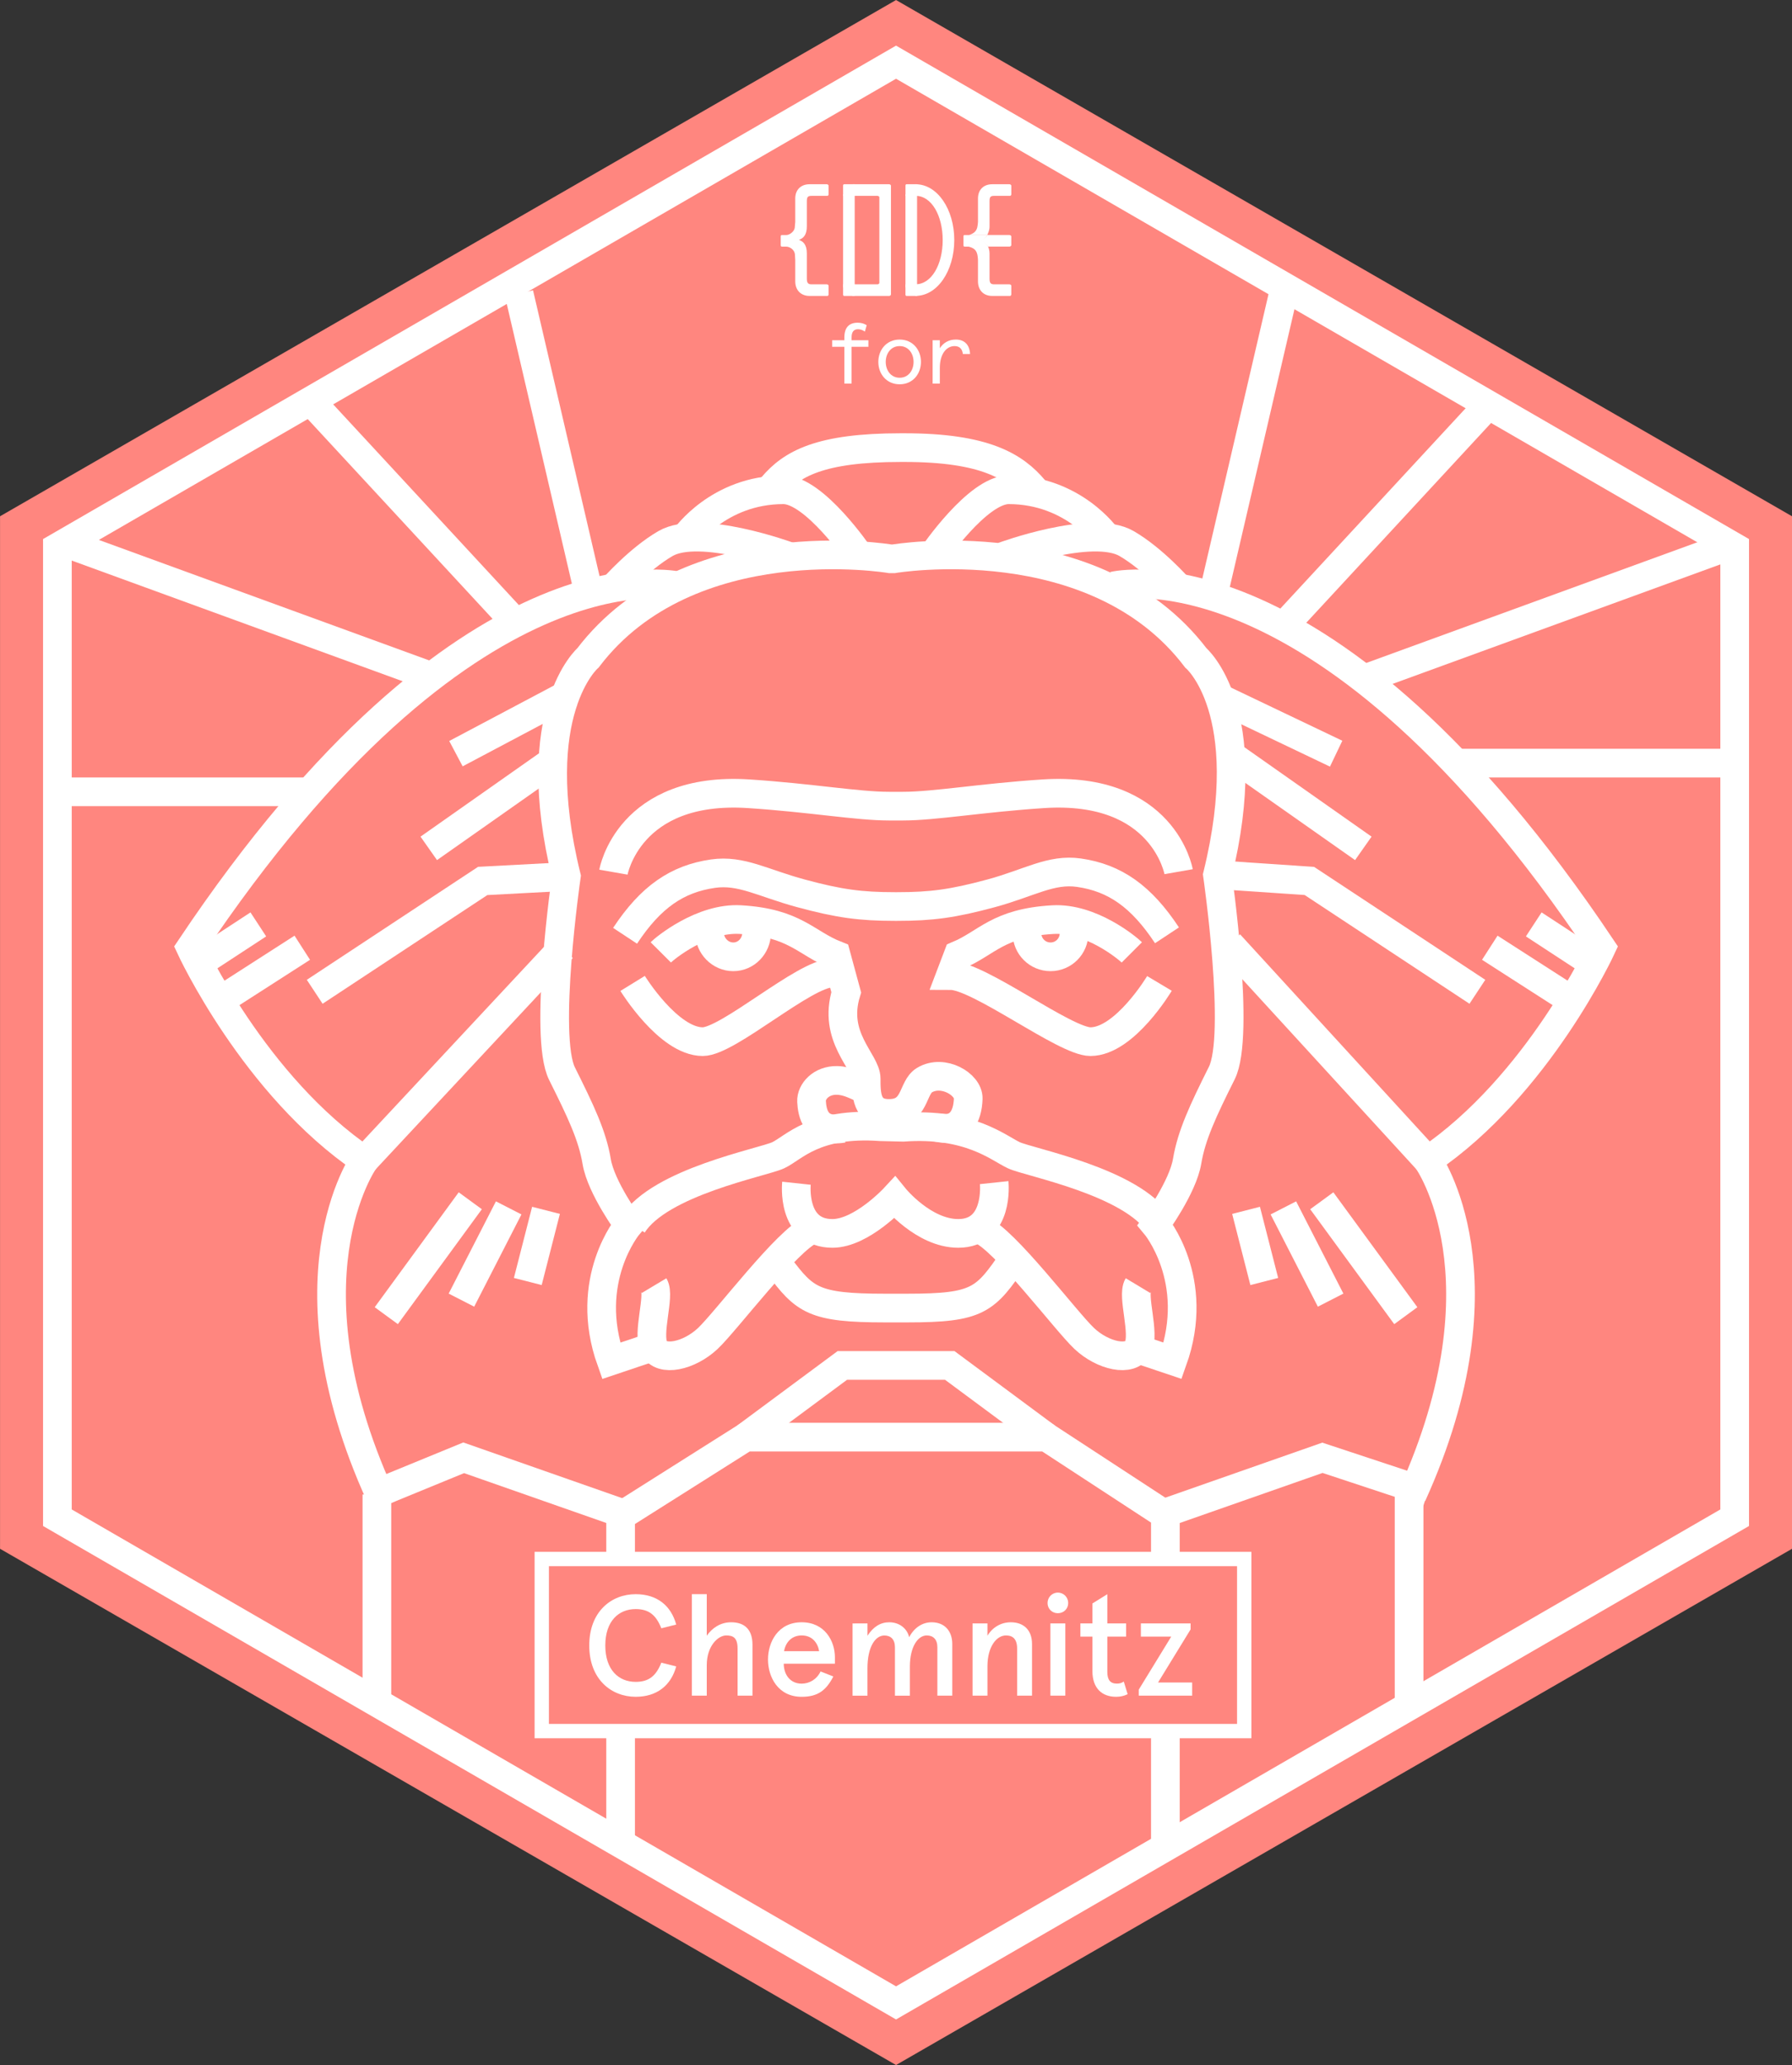 <svg xmlns="http://www.w3.org/2000/svg" xmlns:xlink="http://www.w3.org/1999/xlink" version="1.1" id="Ebene_1" x="0px" y="0px" enable-background="new 0 0 198.425 198.425" xml:space="preserve" viewBox="36.71 27.21 125 144">
<rect x="36.71" y="27.21" width="125" height="144" fill="#333333" stroke="none"/>
<polygon fill="#FF867F" points="161.712,135.212 99.213,171.212 36.713,135.212 36.713,63.212 99.213,27.212 161.712,63.212 "/>
<polygon fill="none" stroke="#FFFFFF" stroke-width="2" stroke-miterlimit="10" points="157.712,133.046 99.213,166.88   40.713,133.046 40.713,65.378 99.213,31.546 157.712,65.378 "/>
<g>
	<path fill="none" stroke="#FFFFFF" stroke-width="2" stroke-miterlimit="10" d="M108.859,61.362   c-1.357-1.623-3.443-2.938-9.062-2.938h-0.254c-5.617,0-7.617,1.116-8.977,2.74"/>
	<path fill="none" stroke="#FFFFFF" stroke-width="2" stroke-miterlimit="10" d="M96.637,65.935c0,0-3.11-4.572-5.28-4.572   c-4.545,0-6.862,3.353-6.862,3.353"/>
	<path fill="none" stroke="#FFFFFF" stroke-width="2" stroke-miterlimit="10" d="M91.76,66.016c0,0-6.227-2.297-8.632-0.9   c-1.862,1.081-3.627,3.091-3.627,3.091"/>
	<path fill="none" stroke="#FFFFFF" stroke-width="2" stroke-miterlimit="10" d="M84.025,68.067c0,0-14.755-3.565-34.024,25.231   c0,0,4.438,9.635,12.125,14.833c0,0-6.003,8.418,1.436,24.096"/>
	<path fill="none" stroke="#FFFFFF" stroke-width="2" stroke-miterlimit="10" d="M89.486,92.26c0,0.905-0.719,1.672-1.625,1.672   c-0.906,0-1.654-0.767-1.654-1.672"/>
	<path fill="none" stroke="#FFFFFF" stroke-width="2" stroke-miterlimit="10" d="M80.838,95.788c0,0,2.496,4.053,4.888,4.061   c1.779,0.002,7.116-4.784,9.036-4.784"/>
	<path fill="none" stroke="#FFFFFF" stroke-width="2" stroke-miterlimit="10" d="M102.078,105.833   c1.578,0.342,2.133-0.752,2.17-2.018c0.027-0.994-1.756-2.054-3.045-1.288c-0.897,0.533-0.582,2.328-2.488,2.328   c-1.586,0-1.586-1.354-1.586-2.437c0-1.199-2.363-2.87-1.39-6.009l-0.703-2.589c-2.122-0.837-2.853-2.264-6.687-2.483   c-2.658-0.151-5.258,1.996-5.546,2.285"/>
	<path fill="none" stroke="#FFFFFF" stroke-width="2" stroke-miterlimit="10" d="M95.514,105.897   c-1.926,0.317-2.156-1.121-2.195-1.878c-0.035-0.686,0.668-1.491,1.776-1.467c0.805,0.018,1.371,0.396,2.055,0.656"/>
	<path fill="none" stroke="#FFFFFF" stroke-width="2" stroke-miterlimit="10" d="M93.318,112.966   c-1.659,0.648-5.932,6.351-7.23,7.578c-1.301,1.227-3.25,1.66-3.754,0.648c-0.505-1.011,0.433-3.607,0-4.33"/>
	<line fill="none" stroke="#FFFFFF" stroke-width="2" stroke-miterlimit="10" x1="75.548" y1="80.091" x2="66.618" y2="86.37"/>
	<line fill="none" stroke="#FFFFFF" stroke-width="2" stroke-miterlimit="10" x1="76.503" y1="75.533" x2="68.514" y2="79.766"/>
	<line fill="none" stroke="#FFFFFF" stroke-width="2" stroke-miterlimit="10" x1="75.934" y1="93.333" x2="62.125" y2="108.13"/>
	<line fill="none" stroke="#FFFFFF" stroke-width="2" stroke-miterlimit="10" x1="51.662" y1="97.238" x2="57.795" y2="93.299"/>
	<line fill="none" stroke="#FFFFFF" stroke-width="2" stroke-miterlimit="10" x1="50.556" y1="94.402" x2="54.729" y2="91.672"/>
	<polyline fill="none" stroke="#FFFFFF" stroke-width="2" stroke-miterlimit="10" points="58.662,96.371 70.381,88.642    76.503,88.318  "/>
	<line fill="none" stroke="#FFFFFF" stroke-width="2" stroke-miterlimit="10" x1="73.526" y1="116.574" x2="74.796" y2="111.612"/>
	<line fill="none" stroke="#FFFFFF" stroke-width="2" stroke-miterlimit="10" x1="68.897" y1="117.873" x2="72.193" y2="111.441"/>
	<line fill="none" stroke="#FFFFFF" stroke-width="2" stroke-miterlimit="10" x1="63.655" y1="118.957" x2="69.514" y2="110.944"/>
	<path fill="none" stroke="#FFFFFF" stroke-width="2" stroke-miterlimit="10" d="M101.789,65.935c0,0,3.109-4.572,5.279-4.572   c4.545,0,6.86,3.353,6.86,3.353"/>
	<path fill="none" stroke="#FFFFFF" stroke-width="2" stroke-miterlimit="10" d="M106.666,66.016c0,0,6.227-2.297,8.631-0.9   c1.863,1.081,3.627,3.091,3.627,3.091"/>
	<path fill="none" stroke="#FFFFFF" stroke-width="2" stroke-miterlimit="10" d="M114.399,68.067c0,0,14.755-3.565,34.024,25.231   c0,0-4.438,9.635-12.125,14.833c0,0,5.806,8.141-1.078,23.322"/>
	<path fill="none" stroke="#FFFFFF" stroke-width="2" stroke-miterlimit="10" d="M115.805,121.193l2.704,0.908   c2.017-5.645-1.211-9.477-1.211-9.477s1.916-2.621,2.22-4.437c0.303-1.813,1.108-3.528,2.418-6.149   c1.312-2.621-0.302-13.812-0.302-13.812c2.822-11.492-1.512-15.143-1.512-15.143c-7.057-9.276-21.069-6.907-21.069-6.907h-0.256   c0,0-14.013-2.369-21.07,6.907c0,0-4.334,3.742-1.512,15.233c0,0-1.611,11.146-0.301,13.767c1.309,2.621,2.116,4.313,2.418,6.129   c0.303,1.812,2.219,4.422,2.219,4.422s-3.226,3.828-1.211,9.473l2.707-0.911"/>
	<path fill="none" stroke="#FFFFFF" stroke-width="2" stroke-miterlimit="10" d="M117.587,112.625   c-1.897-3.012-9.074-4.35-10.156-4.855c-1.082-0.505-3.107-2.284-7.726-1.952l-1.566-0.038c-4.618-0.332-6.063,1.485-7.145,1.99   c-1.082,0.507-8.259,1.846-10.156,4.855"/>
	<path fill="none" stroke="#FFFFFF" stroke-width="2" stroke-miterlimit="10" d="M118.112,92.433   c-1.786-2.706-3.627-4.006-6.135-4.366c-1.962-0.282-3.465,0.718-6.136,1.439c-2.67,0.722-4.163,0.919-6.546,0.919h-0.167   c-2.382,0-3.876-0.197-6.546-0.919c-2.67-0.721-4.173-1.655-6.135-1.373c-2.508,0.361-4.349,1.627-6.135,4.333"/>
	<path fill="none" stroke="#FFFFFF" stroke-width="2" stroke-miterlimit="10" d="M108.348,92.292c0,0.905,0.733,1.64,1.641,1.64   s1.64-0.735,1.64-1.64"/>
	<path fill="none" stroke="#FFFFFF" stroke-width="2" stroke-miterlimit="10" d="M118.923,87.996c0,0-1.047-5.974-9.422-5.435   c-4.347,0.284-7.588,0.864-9.792,0.864h-0.995c-2.202,0-5.445-0.58-9.792-0.864c-8.374-0.539-9.422,5.468-9.422,5.468"/>
	<path fill="none" stroke="#FFFFFF" stroke-width="2" stroke-miterlimit="10" d="M117.587,95.788c0,0-2.418,4.053-4.812,4.061   c-1.778,0.002-7.772-4.612-9.772-4.612l0.539-1.415c2-0.837,2.773-2.264,6.61-2.483c2.656-0.151,5.218,1.996,5.507,2.285"/>
	<path fill="none" stroke="#FFFFFF" stroke-width="2" stroke-miterlimit="10" d="M105.107,112.966   c1.658,0.648,5.932,6.351,7.23,7.578c1.3,1.227,3.248,1.66,3.754,0.648c0.505-1.011-0.434-3.607,0-4.33"/>
	<path fill="none" stroke="#FFFFFF" stroke-width="2" stroke-miterlimit="10" d="M107.434,114.951   c-1.998,2.922-2.46,3.475-7.442,3.475h-1.557c-4.983,0-5.596-0.553-7.402-2.967"/>
	<line fill="none" stroke="#FFFFFF" stroke-width="2" stroke-miterlimit="10" x1="122.876" y1="80.091" x2="131.807" y2="86.37"/>
	<line fill="none" stroke="#FFFFFF" stroke-width="2" stroke-miterlimit="10" x1="122.126" y1="76.05" x2="129.912" y2="79.767"/>
	<line fill="none" stroke="#FFFFFF" stroke-width="2" stroke-miterlimit="10" x1="122.472" y1="93.038" x2="136.298" y2="108.13"/>
	<polyline fill="none" stroke="#FFFFFF" stroke-width="2" stroke-miterlimit="10" points="118,156.425 118,132.845 109.705,127.425    88.721,127.425 80,132.935 80,155.425  "/>
	<line fill="none" stroke="#FFFFFF" stroke-width="2" stroke-miterlimit="10" x1="146.763" y1="97.238" x2="140.63" y2="93.299"/>
	<line fill="none" stroke="#FFFFFF" stroke-width="2" stroke-miterlimit="10" x1="147.869" y1="94.402" x2="143.696" y2="91.672"/>
	<polyline fill="none" stroke="#FFFFFF" stroke-width="2" stroke-miterlimit="10" points="139.764,96.371 128.044,88.642    121.921,88.228  "/>
	<polyline fill="none" stroke="#FFFFFF" stroke-width="2" stroke-miterlimit="10" points="109.705,127.425 102.957,122.425    99.8,122.425 98.933,122.425 95.469,122.425 88.721,127.425  "/>
	
		<line fill="none" stroke="#FFFFFF" stroke-width="2" stroke-miterlimit="10" x1="124.898" y1="116.574" x2="123.628" y2="111.612"/>
	
		<line fill="none" stroke="#FFFFFF" stroke-width="2" stroke-miterlimit="10" x1="129.527" y1="117.873" x2="126.231" y2="111.441"/>
	<line fill="none" stroke="#FFFFFF" stroke-width="2" stroke-miterlimit="10" x1="134.771" y1="118.957" x2="128.91" y2="110.944"/>
	<path fill="none" stroke="#FFFFFF" stroke-width="2" stroke-miterlimit="10" d="M106.058,109.679c0,0,0.374,3.541-2.508,3.541   c-2.412,0-4.438-2.492-4.438-2.492s-2.304,2.492-4.337,2.492c-2.883,0-2.508-3.499-2.508-3.499"/>
	<polyline fill="none" stroke="#FFFFFF" stroke-width="2" stroke-miterlimit="10" points="63.134,131.296 69.054,128.867    80.313,132.813  "/>
	<polyline fill="none" stroke="#FFFFFF" stroke-width="2" stroke-miterlimit="10" points="136.298,131.296 128.955,128.867    117.695,132.813  "/>
	<rect x="74.5" y="135.925" fill="#FF867F" width="49" height="12"/>
	<rect x="74.5" y="135.925" fill="none" stroke="#FFFFFF" stroke-miterlimit="10" width="49" height="12"/>
	<path fill="#FFFFFF" d="M82.84,140.757c-0.352-0.891-0.84-1.34-1.789-1.34c-1.18,0-2.119,0.83-2.119,2.539s0.939,2.537,2.119,2.537   c0.949,0,1.437-0.449,1.789-1.339l1.039,0.261c-0.359,1.318-1.34,2.119-2.828,2.119c-1.69,0-3.238-1.211-3.238-3.578   c0-2.369,1.548-3.578,3.238-3.578c1.488,0,2.469,0.799,2.828,2.119L82.84,140.757z"/>
	<path fill="#FFFFFF" d="M86.01,138.378v2.897c0.361-0.521,0.939-0.938,1.699-0.938c0.93,0,1.49,0.498,1.49,1.568v3.549H88.16   v-3.279c0-0.77-0.32-0.92-0.791-0.92c-0.568,0-1.359,0.73-1.359,2.07v2.129h-1.039v-7.076H86.01z"/>
	<path fill="#FFFFFF" d="M94.949,143.225H91.38c0,0.739,0.43,1.392,1.25,1.392c0.54,0,1.059-0.302,1.319-0.851l0.89,0.351   c-0.49,0.948-1.06,1.418-2.209,1.418c-1.66,0-2.349-1.398-2.349-2.599s0.689-2.599,2.349-2.599c1.61,0,2.319,1.31,2.319,2.438   V143.225z M91.4,142.355h2.449c-0.09-0.561-0.47-1.1-1.219-1.1C91.941,141.255,91.511,141.727,91.4,142.355"/>
	<path fill="#FFFFFF" d="M97.221,140.417v0.858c0.41-0.63,0.91-0.938,1.52-0.938c0.679,0,1.238,0.408,1.387,1.039   c0.351-0.66,0.92-1.039,1.568-1.039c0.92,0,1.439,0.629,1.439,1.509v3.608h-1.039v-3.379c0-0.55-0.299-0.82-0.74-0.82   c-0.619,0-1.178,0.791-1.178,2.181v2.019h-1.041v-3.377c0-0.551-0.299-0.82-0.738-0.82c-0.631,0-1.18,0.789-1.18,2.289v1.908   h-1.039v-5.037H97.221L97.221,140.417z"/>
	<path fill="#FFFFFF" d="M105.589,140.417v0.858c0.361-0.601,0.961-0.938,1.63-0.938c0.881,0,1.479,0.529,1.479,1.509v3.608h-1.039   v-3.279c0-0.68-0.311-0.92-0.779-0.92c-0.649,0-1.291,0.771-1.291,2.16v2.039h-1.039v-5.037H105.589z"/>
	<path fill="#FFFFFF" d="M110.5,138.268c0.41,0,0.722,0.33,0.722,0.729s-0.312,0.709-0.722,0.709c-0.408,0-0.719-0.31-0.719-0.709   S110.091,138.268,110.5,138.268 M111.021,145.455h-1.041v-5.037h1.041V145.455z"/>
	<path fill="#FFFFFF" d="M112.072,140.417h0.838v-1.391l1.041-0.648v2.039h1.311v0.918h-1.311v2.459c0,0.57,0.209,0.82,0.668,0.82   c0.184,0,0.301-0.031,0.48-0.141l0.27,0.88c-0.27,0.13-0.529,0.181-0.809,0.181c-0.949,0-1.65-0.561-1.65-1.801v-2.398h-0.838   V140.417z"/>
	<polygon fill="#FFFFFF" points="116.291,140.417 119.759,140.417 119.759,140.835 117.49,144.535 119.869,144.535 119.869,145.455    116.143,145.455 116.143,145.035 118.41,141.335 116.291,141.335  "/>
	<line fill="none" stroke="#FFFFFF" stroke-width="2" stroke-miterlimit="10" x1="63" y1="131.425" x2="63" y2="146.425"/>
	<line fill="none" stroke="#FFFFFF" stroke-width="2" stroke-miterlimit="10" x1="135" y1="131.425" x2="135" y2="146.425"/>
	<line fill="none" stroke="#FFFFFF" stroke-width="2" stroke-miterlimit="10" x1="156.917" y1="65.428" x2="131.839" y2="74.569"/>
	<line fill="none" stroke="#FFFFFF" stroke-width="2" stroke-miterlimit="10" x1="126.231" y1="70.891" x2="140.628" y2="55.333"/>
	<line fill="none" stroke="#FFFFFF" stroke-width="2" stroke-miterlimit="10" x1="121.518" y1="67.927" x2="126.231" y2="47.68"/>
	<line fill="none" stroke="#FFFFFF" stroke-width="2" stroke-miterlimit="10" x1="138" y1="80.425" x2="157" y2="80.425"/>
	<line fill="none" stroke="#FFFFFF" stroke-width="2" stroke-miterlimit="10" x1="41.519" y1="65.165" x2="67.309" y2="74.568"/>
	<line fill="none" stroke="#FFFFFF" stroke-width="2" stroke-miterlimit="10" x1="72.917" y1="70.891" x2="58.519" y2="55.333"/>
	<line fill="none" stroke="#FFFFFF" stroke-width="2" stroke-miterlimit="10" x1="77.631" y1="67.927" x2="72.917" y2="47.68"/>
	<line fill="none" stroke="#FFFFFF" stroke-width="2" stroke-miterlimit="10" x1="41" y1="82.425" x2="58" y2="82.425"/>
	<path fill="#FFFFFF" d="M97.041,50.332c-0.187-0.121-0.324-0.162-0.486-0.162c-0.287,0-0.444,0.18-0.444,0.569v0.198h1.174v0.456   h-1.174v2.566h-0.504v-2.566h-0.851v-0.456h0.851v-0.185c0-0.732,0.354-1.038,0.93-1.038c0.275,0,0.461,0.071,0.629,0.174   L97.041,50.332z"/>
	<path fill="#FFFFFF" d="M99.465,50.889c0.924,0,1.486,0.726,1.486,1.559s-0.562,1.56-1.486,1.56c-0.924,0-1.488-0.727-1.488-1.56   S98.541,50.889,99.465,50.889 M99.465,53.552c0.617,0,0.971-0.521,0.971-1.104c0-0.581-0.354-1.104-0.971-1.104   s-0.971,0.522-0.971,1.104C98.494,53.03,98.848,53.552,99.465,53.552"/>
	<path fill="#FFFFFF" d="M103.873,51.896c-0.041-0.348-0.221-0.552-0.582-0.552c-0.526,0-1.024,0.498-1.024,1.524v1.091h-0.502   v-3.022h0.502v0.557c0.233-0.366,0.612-0.606,1.116-0.606c0.601,0,0.959,0.361,0.994,1.008H103.873z"/>
	<polygon fill="#FFFFFF" points="95.52,40.766 95.52,40.867 95.52,47.241 96.053,47.241 96.202,47.241 96.329,47.241 96.329,40.766     "/>
	<path fill="#FFFFFF" d="M98.729,47.848c0.057,0,0.129-0.051,0.129-0.105v-7.584c0-0.055-0.072-0.101-0.129-0.101h-2.527   c-0.055,0-0.075,0.022-0.075,0.051v0.151v0.506c0,0.055,0.02,0.102,0.075,0.102h1.718c0.057,0,0.129,0.044,0.129,0.099v5.967   c0,0.055-0.072,0.104-0.129,0.104h-1.718c-0.055,0-0.075,0.019-0.075,0.047v0.152v0.506c0,0.054,0.02,0.105,0.075,0.105H98.729z"/>
	<polygon fill="#FFFFFF" points="99.869,40.766 99.869,40.867 99.869,47.241 100.548,47.241 100.68,47.241 100.68,40.766  "/>
	<path fill="#FFFFFF" d="M100.578,47.844v-0.81c1.113,0,1.889-1.383,1.889-3.084c0-1.7-0.774-3.084-1.889-3.084v-0.808   c1.519,0,2.697,1.746,2.697,3.892C103.275,46.097,102.096,47.844,100.578,47.844"/>
	<path fill="#FFFFFF" d="M92.182,45.355v1.115v0.36c0,0.605,0.387,1.017,0.998,1.017h0.172h0.496h0.584   c0.029,0,0.076-0.051,0.076-0.105v-0.608c0-0.054-0.07-0.096-0.127-0.096h-0.58h-0.297h-0.183c-0.262,0-0.33-0.112-0.33-0.411   V46.45v-0.974v-0.594c0-0.609-0.248-0.834-0.551-0.945c0.303-0.109,0.551-0.334,0.551-0.943v-0.422v-1.07V41.25   c0-0.294,0.058-0.382,0.33-0.382h0.228h0.289h0.594c0.029,0,0.076-0.047,0.076-0.102v-0.607c0-0.055-0.07-0.101-0.127-0.101h-0.486   h-0.457H93.18c-0.611,0-0.998,0.397-0.998,0.989v0.317v1.323c0,0-0.021,0.304-0.035,0.407c-0.039,0.274-0.373,0.508-0.582,0.505   h-0.317c-0.056,0-0.078,0.043-0.078,0.099v0.607c0,0.055,0.022,0.104,0.078,0.104h0.289c0.266-0.004,0.6,0.218,0.625,0.552   C92.169,45.057,92.182,45.355,92.182,45.355"/>
	<path fill="#FFFFFF" d="M96.201,40.058h-0.287h-0.318c-0.057,0-0.077,0.046-0.077,0.101v0.187v0.42v0.102h0.077h0.605h0.127v-0.102   v-0.607v-0.101H96.201z"/>
	<path fill="#FFFFFF" d="M95.52,47.135v0.287v0.32c0,0.055,0.02,0.106,0.076,0.106h0.186h0.42h0.127v-0.106v-0.607v-0.097h-0.127   h-0.606H95.52V47.135z"/>
	<path fill="#FFFFFF" d="M100.548,40.058h-0.284h-0.32c-0.057,0-0.073,0.046-0.073,0.101v0.187v0.42v0.102h0.073h0.604h0.132v-0.102   v-0.607v-0.101H100.548z"/>
	<path fill="#FFFFFF" d="M99.869,47.135v0.287v0.32c0,0.055,0.019,0.106,0.074,0.106h0.186h0.42h0.132v-0.106v-0.607v-0.097h-0.132   h-0.604h-0.073v0.097H99.869z"/>
	<path fill="#FFFFFF" d="M104.928,45.355v1.115v0.36c0,0.605,0.381,1.017,0.991,1.017h0.172h0.496h0.584   c0.026,0,0.082-0.051,0.082-0.105v-0.608c0-0.054-0.075-0.096-0.133-0.096h-0.58h-0.297h-0.184c-0.262,0-0.324-0.112-0.324-0.411   V46.45v-0.974v-0.594c0-0.195-0.057-0.373-0.102-0.474h-1.357c0.373,0.101,0.531,0.234,0.609,0.558   C104.923,45.128,104.928,45.355,104.928,45.355"/>
	<path fill="#FFFFFF" d="M104.871,43.094c-0.078,0.265-0.254,0.403-0.565,0.505h1.274c0.078-0.202,0.156-0.337,0.156-0.606v-0.42   v-1.07v-0.254c0-0.294,0.053-0.382,0.324-0.382h0.229h0.289h0.594c0.027,0,0.082-0.046,0.082-0.101v-0.608   c0-0.054-0.075-0.1-0.133-0.1h-0.486h-0.456h-0.259c-0.611,0-0.991,0.396-0.991,0.989v0.317v1.323   C104.928,42.687,104.91,42.961,104.871,43.094"/>
	<path fill="#FFFFFF" d="M105.068,44.01c0.205,0.074,0.428,0.195,0.566,0.398h1.486c0.057,0,0.133-0.048,0.133-0.103v-0.607   c0-0.056-0.076-0.1-0.133-0.1h-1.541C105.479,43.801,105.236,43.948,105.068,44.01"/>
	<path fill="#FFFFFF" d="M103.986,43.599c-0.055,0-0.07,0.044-0.07,0.099v0.607c0,0.055,0.017,0.104,0.07,0.104h0.291h1.357   c-0.092-0.204-0.316-0.342-0.479-0.405c0.169-0.062,0.322-0.203,0.425-0.405h-1.275H103.986z"/>
</g>
</svg>